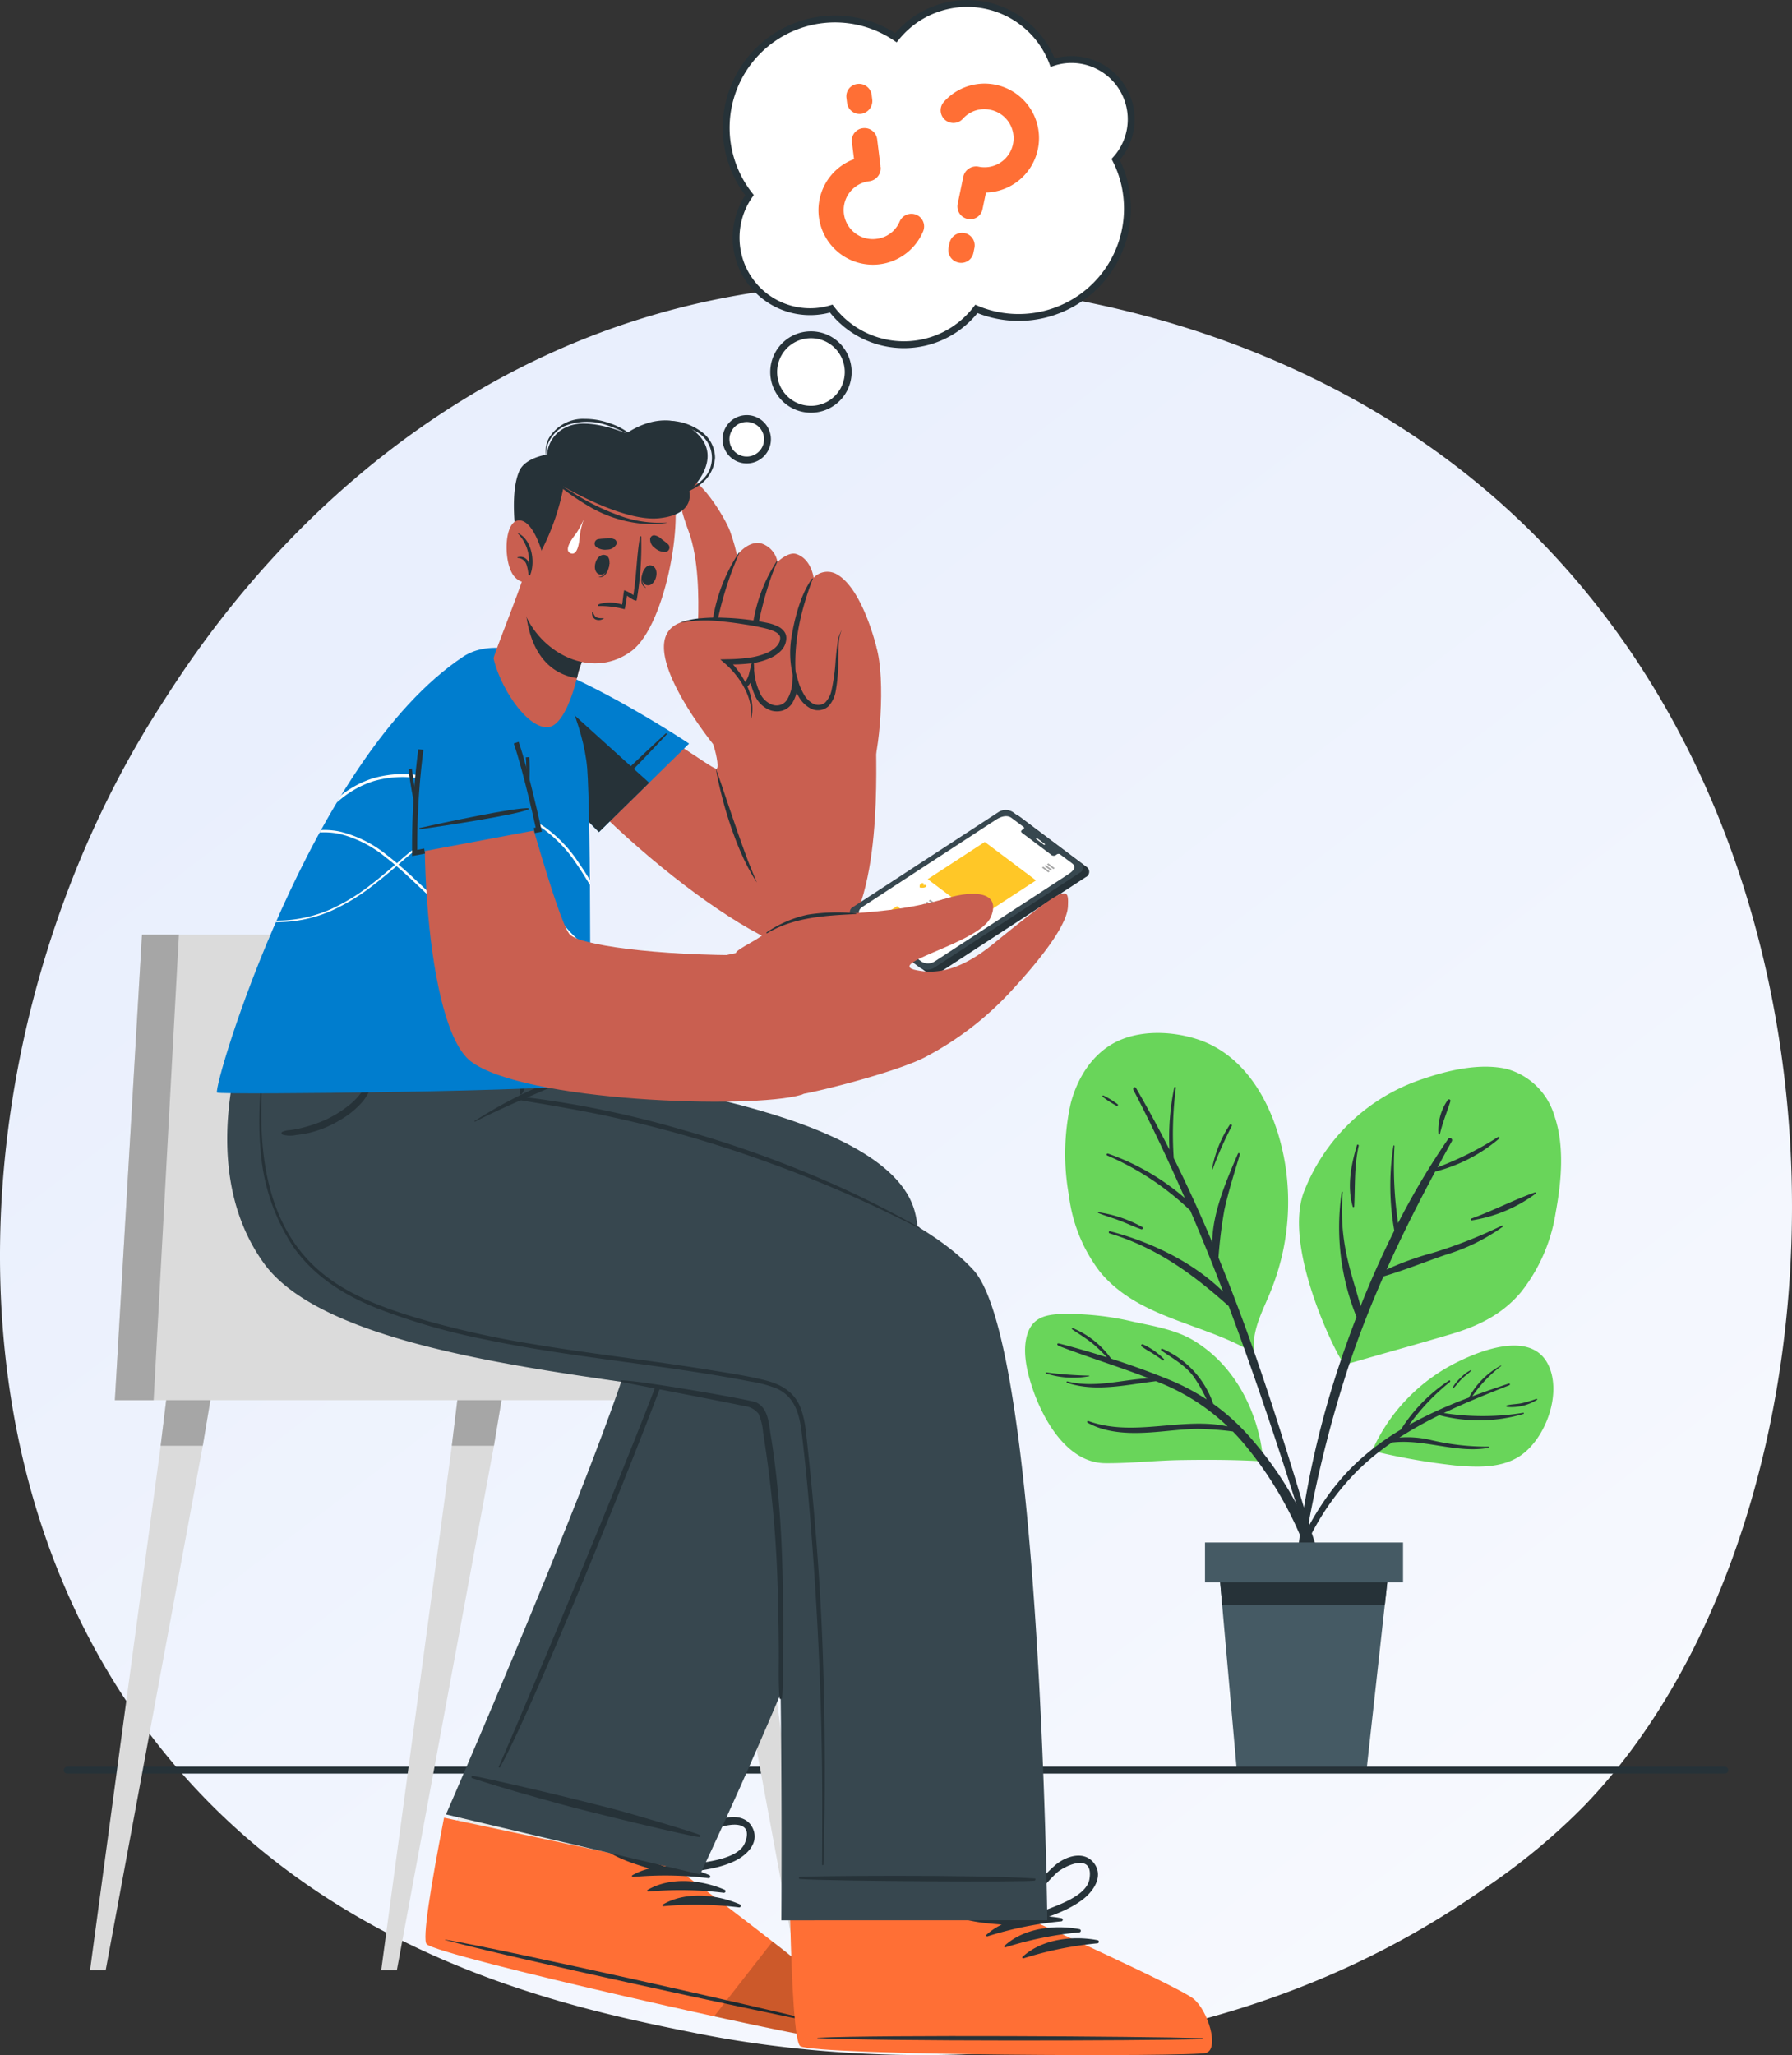 <svg xmlns="http://www.w3.org/2000/svg" xmlns:xlink="http://www.w3.org/1999/xlink" width="261" height="299.225" viewBox="0 0 261 299.225">
  <rect x="0" y="0" width="261" height="299.225" fill="#333333" stroke="none"/>
  <defs>
    <linearGradient id="linear-gradient" x1="1.124" y1="1.3" x2="0.239" y2="0.188" gradientUnits="objectBoundingBox">
      <stop offset="0" stop-color="#fff"/>
      <stop offset="1" stop-color="#e9effd"/>
    </linearGradient>
  </defs>
  <g id="Group_1166" data-name="Group 1166" transform="translate(-79.785 -56.22)">
    <path id="Path_1764" data-name="Path 1764" d="M698.779,698.377a94.018,94.018,0,0,1-14.437,11.964c-47.1,33.261-102.823,23.565-114.667,21.2-17.489-3.5-51.3-10.254-75.737-38.545-36.978-42.8-31.22-110.234-2.537-154.747,5.246-8.142,32.96-53.333,89.287-60.58,34.089-4.386,73.825,4.46,102.6,28.189C743.693,555.667,739.393,656.293,698.779,698.377Z" transform="translate(-388.247 -379.236)" fill="url(#linear-gradient)"/>
    <g id="Plant" transform="translate(229.083 206.619)">
      <g id="Group_18" data-name="Group 18" transform="translate(0 0)">
        <g id="Group_9" data-name="Group 9" transform="translate(5.844)">
          <path id="Path_9" data-name="Path 9" d="M401.818,295.042a34.657,34.657,0,0,1-.675,13.331,36.608,36.608,0,0,1-2.042,5.894c-1.061,2.439-2.169,4.82-1.9,7.49.258.171-.626.143-.654-.116-7.133-4.06-16.278-4.8-21.767-11.444a22.743,22.743,0,0,1-4.533-11.114,33.786,33.786,0,0,1,.257-13.422c.944-3.618,3.058-7.107,6.457-8.88,3.509-1.824,8.1-1.673,11.8-.525C396.727,278.731,400.691,287.331,401.818,295.042Z" transform="translate(-369.699 -275.399)" fill="#69d55a"/>
          <g id="Group_8" data-name="Group 8" transform="translate(4.761 7.861)">
            <path id="Path_10" data-name="Path 10" d="M406.305,348.914c-.974-3.243-1.945-6.488-2.944-9.724-1.958-6.338-3.992-12.654-6.243-18.895q-2.024-5.608-4.269-11.107a67.257,67.257,0,0,1,.851-6.894c.6-2.765,1.463-5.436,2.269-8.141.049-.167-.22-.254-.288-.1-1.6,3.728-3.691,8.5-3.743,12.913q-2.613-6.223-5.606-12.27a52.535,52.535,0,0,1,.314-10.219.122.122,0,0,0-.24-.047,36.146,36.146,0,0,0-.7,9.02q-2.3-4.539-4.867-8.96c-.155-.266-.522.005-.385.266,2.68,5.161,5.166,10.431,7.5,15.769a34.309,34.309,0,0,0-11.182-6.476c-.178-.063-.311.193-.13.269a40.721,40.721,0,0,1,12.094,8.008q2.516,5.864,4.795,11.822c-4.463-4.375-10.57-7.252-16.477-8.8-.2-.053-.254.255-.061.313,6.835,2.059,12.146,5.935,17.345,10.591q.906,2.408,1.778,4.826,3.3,9.169,6.292,18.446,1.439,4.444,2.831,8.9c1,3.2,1.777,6.576,3.076,9.664.124.3.653.228.586-.126A92.391,92.391,0,0,0,406.305,348.914Z" transform="translate(-375.286 -284.338)" fill="#263238"/>
            <path id="Path_11" data-name="Path 11" d="M396.579,290.623a17.715,17.715,0,0,0-2.569,6.4c-.011.059.08.094.1.034a55.292,55.292,0,0,1,2.785-6.282C397,290.568,396.7,290.438,396.579,290.623Z" transform="translate(-377.39 -285.085)" fill="#263238"/>
            <path id="Path_12" data-name="Path 12" d="M381.578,307.236a18.789,18.789,0,0,0-6.4-2.156c-.058-.007-.094.077-.033.1,1.029.427,2.11.725,3.151,1.125s2.066.89,3.123,1.258A.183.183,0,0,0,381.578,307.236Z" transform="translate(-375.112 -286.837)" fill="#263238"/>
            <path id="Path_13" data-name="Path 13" d="M378.085,287.03a12.631,12.631,0,0,0-2.06-1.271.109.109,0,0,0-.118.18,12.55,12.55,0,0,0,2.029,1.317C378.068,287.335,378.214,287.115,378.085,287.03Z" transform="translate(-375.204 -284.508)" fill="#263238"/>
          </g>
        </g>
        <g id="Group_11" data-name="Group 11" transform="translate(39.03 4.914)">
          <path id="Path_14" data-name="Path 14" d="M430.528,319.938c-5.137,1.525-10.3,2.934-15.436,4.441-.446.134-9.129-16.506-5.991-25.078a27.977,27.977,0,0,1,17.458-16.567c3.668-1.246,8.177-2.292,12.052-1.438a10.009,10.009,0,0,1,7,6.822c1.525,4.4,1.017,9.656.187,14.152a24.737,24.737,0,0,1-5.054,11.55C438.014,317.063,434.533,318.751,430.528,319.938Z" transform="translate(-407.552 -280.986)" fill="#69d55a"/>
          <g id="Group_10" data-name="Group 10" transform="translate(0 4.75)">
            <path id="Path_15" data-name="Path 15" d="M437.856,305.525a68.441,68.441,0,0,1-10.071,3.965,42.278,42.278,0,0,0-6.723,2.434c2.169-4.836,4.549-9.571,7.075-14.264a23.072,23.072,0,0,0,9.311-4.806.143.143,0,0,0-.187-.216,46.7,46.7,0,0,1-8.783,4.4c.684-1.262,1.372-2.523,2.076-3.782.2-.349-.286-.7-.522-.357a108.583,108.583,0,0,0-7.3,12.257,56.074,56.074,0,0,1-.528-11.231.075.075,0,0,0-.15-.011,37.406,37.406,0,0,0,.127,12.341c-1.8,3.6-3.443,7.279-4.917,11.009-.586-2.241-1.347-4.447-1.856-6.705a30.83,30.83,0,0,1-.738-9.889c.01-.1-.134-.1-.15-.011a34.867,34.867,0,0,0,2.156,18.152c-.859,2.245-1.678,4.5-2.427,6.756a134.665,134.665,0,0,0-6.818,35.64.218.218,0,0,0,.435.031,176.748,176.748,0,0,1,7.655-35.22c1.49-4.478,3.2-8.827,5.085-13.094,3.033-.9,6.056-2.113,9.036-3.145a28.392,28.392,0,0,0,8.329-4.083C438.067,305.625,437.962,305.471,437.856,305.525Z" transform="translate(-407.433 -287.137)" fill="#263238"/>
            <path id="Path_16" data-name="Path 16" d="M446.192,301.8c-3.142,1.117-6.119,2.682-9.257,3.814-.147.053-.061.286.087.255a21.1,21.1,0,0,0,9.29-3.889C446.414,301.894,446.3,301.759,446.192,301.8Z" transform="translate(-410.979 -288.244)" fill="#263238"/>
            <path id="Path_17" data-name="Path 17" d="M418.13,294.067c.038-.166-.206-.262-.257-.091-.861,2.9-1.457,5.968-.617,8.928a.113.113,0,0,0,.222-.014C417.628,299.909,417.461,297.007,418.13,294.067Z" transform="translate(-408.568 -287.291)" fill="#263238"/>
            <path id="Path_18" data-name="Path 18" d="M432.876,286.474a7.667,7.667,0,0,0-1.363,4.924c0,.111.181.175.211.045.383-1.657,1.023-3.167,1.531-4.776A.216.216,0,0,0,432.876,286.474Z" transform="translate(-410.334 -286.387)" fill="#263238"/>
          </g>
        </g>
        <g id="Group_13" data-name="Group 13" transform="translate(0 40.904)">
          <path id="Path_19" data-name="Path 19" d="M363.962,332.209c1.506,4.779,5.084,11.386,10.751,11.439,3.674.034,7.374-.4,11.056-.453,3.943-.061,7.9-.052,11.83.183.322.018-.472-11.808-9.95-17.567-2.655-1.613-5.9-2.124-8.914-2.777a41.251,41.251,0,0,0-10.534-1.1c-2.176.087-3.987.549-4.762,2.777C362.63,327.047,363.24,329.938,363.962,332.209Z" transform="translate(-363.055 -321.909)" fill="#69d55a"/>
          <g id="Group_12" data-name="Group 12" transform="translate(2.999 2.062)">
            <path id="Path_20" data-name="Path 20" d="M368.682,326.511c2.3.593,4.627,1.273,6.938,2.007a24.024,24.024,0,0,0-1.91-1.863c-.992-.826-2.084-1.485-3.149-2.207-.089-.061-.036-.231.079-.186a13,13,0,0,1,5.589,4.445c2.88.931,5.733,1.958,8.48,3.084a32.01,32.01,0,0,1,5.429,2.859,21.829,21.829,0,0,0-1.965-3.418c-1.257-1.631-2.959-2.539-4.606-3.7a.146.146,0,0,1,.148-.252,13.48,13.48,0,0,1,7.391,8.015,31.586,31.586,0,0,1,5.376,4.882c6.27,7.122,11.209,16.6,11.227,26.268,0,.23-.369.3-.414.056a53.589,53.589,0,0,0-11.958-25.686c-.448-.523-.908-1.023-1.378-1.5a43.128,43.128,0,0,0-5.181-.384c-2.018.03-4.019.3-6.028.459-3.309.269-6.967.308-9.951-1.356-.131-.073-.042-.3.1-.249,6.653,2.419,13.631-.649,20.3.793a31.171,31.171,0,0,0-9.835-6.343c-.2-.084-.408-.163-.611-.244-4.27.513-8.778,1.625-12.936.237a.1.1,0,0,1,.055-.2c4.018,1,7.871-.259,11.836-.459-4.317-1.681-8.717-3.018-13.049-4.688C368.3,326.743,368.289,326.41,368.682,326.511Z" transform="translate(-366.696 -324.254)" fill="#263238"/>
            <path id="Path_21" data-name="Path 21" d="M366.567,331.6a57.254,57.254,0,0,0,6.214.471c.048,0,.062.076.011.087a12.888,12.888,0,0,1-6.27-.4A.082.082,0,0,1,366.567,331.6Z" transform="translate(-366.465 -325.139)" fill="#263238"/>
            <path id="Path_22" data-name="Path 22" d="M382.508,326.938a10.186,10.186,0,0,1,3.076,2.139c.108.1-.037.29-.157.2-.522-.38-1.058-.738-1.6-1.088a15.061,15.061,0,0,1-1.5-.947A.185.185,0,0,1,382.508,326.938Z" transform="translate(-368.37 -324.576)" fill="#263238"/>
          </g>
        </g>
        <g id="Group_15" data-name="Group 15" transform="translate(36.269 45.513)">
          <path id="Path_23" data-name="Path 23" d="M420.589,342.353c-.07.157.157.3.244.139.009,0,.009,0,.009-.008a.223.223,0,0,0,.148.1,95.192,95.192,0,0,0,11.578,2.02c3.134.278,6.747.452,9.489-1.367,3.717-2.463,6.163-9.053,4.152-13.241-2.376-4.971-9.541-2.273-13.136-.5A26.37,26.37,0,0,0,420.589,342.353Z" transform="translate(-406.256 -327.149)" fill="#69d55a"/>
          <g id="Group_14" data-name="Group 14" transform="translate(0 2.908)">
            <path id="Path_24" data-name="Path 24" d="M415.847,345.049a36.969,36.969,0,0,1,6.914-5.263,23.667,23.667,0,0,1,7.01-7.145c.136-.093.252.121.127.218a31.646,31.646,0,0,0-5.907,6.214,65.037,65.037,0,0,1,8.673-3.944,11.557,11.557,0,0,1,4.66-4.669c.039-.019.088.034.049.064a19.167,19.167,0,0,0-4.208,4.416c1.762-.657,3.543-1.27,5.321-1.86.161-.053.221.19.069.25-3.167,1.237-6.4,2.542-9.542,4.047a36.722,36.722,0,0,0,11.556-.034.085.085,0,0,1,.045.164,22.781,22.781,0,0,1-12.26.183,57.289,57.289,0,0,0-5.816,3.257,14.575,14.575,0,0,1,4.7.384,35.713,35.713,0,0,0,8.259.936c.106,0,.133.168.026.186-4.792.825-9.323-1.353-14.072-.786a36.8,36.8,0,0,0-4.946,4.039,37.181,37.181,0,0,0-7.214,10.178c-2,4.068-3.083,8.381-4.7,12.585a.153.153,0,0,1-.295-.082C405.681,360.1,409.807,350.958,415.847,345.049Z" transform="translate(-404.294 -330.455)" fill="#263238"/>
            <path id="Path_25" data-name="Path 25" d="M433.861,333.774a5.456,5.456,0,0,1,1.227-1.489,4.836,4.836,0,0,1,1.415-1.059c.047-.018.075.047.046.079-.392.447-.939.773-1.363,1.2s-.78.933-1.213,1.355A.071.071,0,0,1,433.861,333.774Z" transform="translate(-407.856 -330.548)" fill="#263238"/>
            <path id="Path_26" data-name="Path 26" d="M442.837,336.919c.71-.178,1.463-.165,2.185-.313a20.623,20.623,0,0,0,2.119-.634.085.085,0,0,1,.065.156,7.039,7.039,0,0,1-4.368,1.015A.117.117,0,0,1,442.837,336.919Z" transform="translate(-408.929 -331.12)" fill="#263238"/>
          </g>
        </g>
        <g id="Group_17" data-name="Group 17" transform="translate(26.208 74.192)">
          <g id="Group_16" data-name="Group 16" transform="translate(1.87 1.948)">
            <path id="Path_27" data-name="Path 27" d="M394.981,361.973l.629,7.143,2.134,24.116H416.63l2.666-24.116.788-7.143Z" transform="translate(-394.981 -361.973)" fill="#455a64"/>
            <path id="Path_28" data-name="Path 28" d="M394.981,361.973l.629,7.143H419.3l.788-7.143Z" transform="translate(-394.981 -361.973)" fill="#263238"/>
          </g>
          <rect id="Rectangle_10" data-name="Rectangle 10" width="28.844" height="5.795" transform="translate(28.844 5.795) rotate(180)" fill="#455a64"/>
        </g>
      </g>
    </g>
    <g id="Floor" transform="translate(89.57 313.957)">
      <line id="Line_3" data-name="Line 3" x2="241.43" transform="translate(0 0)" fill="none" stroke="#263238" stroke-linecap="round" stroke-linejoin="round" stroke-width="1"/>
    </g>
    <g id="Character" transform="translate(92.9 117.207)">
      <g id="Group_111" data-name="Group 111" transform="translate(0 -0.001)">
        <g id="Group_53" data-name="Group 53" transform="translate(0 75.11)">
          <g id="Group_46" data-name="Group 46" transform="translate(86.809 61.891)">
            <g id="Group_45" data-name="Group 45">
              <g id="Group_44" data-name="Group 44">
                <path id="Path_111" data-name="Path 111" d="M149.477,329.508l2.087,12.516L165.7,418.38h2.279L157.7,342.024l-1.519-12.516Z" transform="translate(-149.477 -329.508)" fill="#dbdbdb"/>
              </g>
            </g>
            <path id="Path_112" data-name="Path 112" d="M156.181,329.508h-6.7l2.087,12.516H157.7Z" transform="translate(-149.477 -329.508)" fill="#a6a6a6"/>
          </g>
          <g id="Group_49" data-name="Group 49" transform="translate(42.409 61.891)">
            <g id="Group_48" data-name="Group 48">
              <g id="Group_47" data-name="Group 47">
                <path id="Path_113" data-name="Path 113" d="M98.992,418.38h2.279l14.139-76.356,2.087-12.516h-6.7l-1.519,12.516Z" transform="translate(-98.992 -329.508)" fill="#dbdbdb"/>
              </g>
            </g>
            <path id="Path_114" data-name="Path 114" d="M112.2,329.508l-1.519,12.516h6.136l2.087-12.516Z" transform="translate(-100.401 -329.508)" fill="#a6a6a6"/>
          </g>
          <g id="Group_52" data-name="Group 52" transform="translate(0 61.891)">
            <g id="Group_51" data-name="Group 51">
              <g id="Group_50" data-name="Group 50">
                <path id="Path_115" data-name="Path 115" d="M50.772,418.38h2.279l14.139-76.356,2.087-12.516h-6.7l-1.519,12.516Z" transform="translate(-50.772 -329.508)" fill="#dbdbdb"/>
              </g>
            </g>
            <path id="Path_116" data-name="Path 116" d="M62.462,342.024H68.6l2.087-12.516h-6.7Z" transform="translate(-52.18 -329.508)" fill="#a6a6a6"/>
          </g>
          <path id="Path_117" data-name="Path 117" d="M54.881,326.908h103.6V315.991H119.7l-13.035-56.855H58.831Z" transform="translate(-51.267 -259.136)" fill="#dbdbdb"/>
          <path id="Path_118" data-name="Path 118" d="M54.881,326.908h5.648l3.681-67.772H58.831Z" transform="translate(-51.267 -259.136)" fill="#a6a6a6"/>
        </g>
        <g id="Group_110" data-name="Group 110" transform="translate(18.475)">
          <g id="Group_73" data-name="Group 73" transform="translate(1.505 84.94)">
            <g id="Group_62" data-name="Group 62" transform="translate(5.433 0.599)">
              <g id="Group_59" data-name="Group 59" transform="translate(23.435 87.074)">
                <g id="Group_54" data-name="Group 54" transform="translate(0.527)">
                  <path id="Path_119" data-name="Path 119" d="M163.962,432.926c-1.954.245-55.3-12.2-57.029-13.879-.211-.186,1.668-10.5,1.668-10.5.837-4.215,15.373-38.542,15.373-38.542l34.872,8.6-14.778,31.887s6.649,4.5,12.363,8.79c.006.01.014.011.012.018a76.356,76.356,0,0,1,7.227,5.782C165.365,427.111,165.912,432.7,163.962,432.926Z" transform="translate(-106.913 -370.001)" fill="#c95f50"/>
                  <path id="Path_120" data-name="Path 120" d="M106.929,422.492c1.733,1.68,55.082,14.124,57.034,13.878,1.952-.229,1.4-5.813-.29-7.845a77.568,77.568,0,0,0-7.229-5.778c0-.009-.009-.009-.018-.018-5.708-4.292-12.357-8.795-12.357-8.795l3.289-7.106-33.79-8.232c-2.559,6.376-4.661,11.864-4.969,13.395C108.6,411.991,106.718,422.307,106.929,422.492Z" transform="translate(-106.912 -373.447)" fill="#ebebeb"/>
                </g>
                <g id="Group_58" data-name="Group 58" transform="translate(0 29.23)">
                  <path id="Path_121" data-name="Path 121" d="M164.041,437.334c-2.02.212-55.792-11.841-57.545-13.6-.679-.656.624-8.583,2.471-18.116.021-.1.041-.2.062-.3l34.778,7.388-.146.586S162.178,427.1,163.9,429.238,166.061,437.132,164.041,437.334Z" transform="translate(-106.314 -403.488)" fill="#ff6f35"/>
                  <g id="Group_57" data-name="Group 57" transform="translate(2.858)">
                    <g id="Group_56" data-name="Group 56">
                      <path id="Path_122" data-name="Path 122" d="M164.293,437.549c-9.015-2.254-45.586-10.5-54.668-12.039-.074-.012-.085.037-.012.057C118.5,428,155.135,435.94,164.26,437.7,164.452,437.735,164.483,437.6,164.293,437.549Z" transform="translate(-109.563 -405.921)" fill="#263238"/>
                      <path id="Path_123" data-name="Path 123" d="M151.767,414.646c-3.418-1.464-7.9-1.9-11.2.032-.128.075-.02.254.1.245a51.441,51.441,0,0,1,10.979.171A.233.233,0,0,0,151.767,414.646Z" transform="translate(-113.293 -404.46)" fill="#263238"/>
                      <path id="Path_124" data-name="Path 124" d="M154.3,417.064c-3.418-1.464-7.9-1.9-11.2.032-.128.074-.019.254.1.244a51.507,51.507,0,0,1,10.979.172A.233.233,0,0,0,154.3,417.064Z" transform="translate(-113.598 -404.751)" fill="#263238"/>
                      <path id="Path_125" data-name="Path 125" d="M156.831,419.482c-3.418-1.464-7.9-1.9-11.2.032-.128.075-.02.254.1.244a51.5,51.5,0,0,1,10.979.171A.233.233,0,0,0,156.831,419.482Z" transform="translate(-113.903 -405.043)" fill="#263238"/>
                      <g id="Group_55" data-name="Group 55" transform="translate(20.825)">
                        <path id="Path_126" data-name="Path 126" d="M158.8,406.931c-.968-2.242-3.773-1.96-5.543-1.044a19.5,19.5,0,0,0-7.327,6.929.1.1,0,0,0,.055.147.453.453,0,0,0,.46.57c3.19-.429,6.654-.492,9.617-1.887C157.8,410.832,159.72,409.051,158.8,406.931Zm-7.652,4.964c-1.565.249-3.131.42-4.685.726a58.315,58.315,0,0,1,4.368-3.952,21.025,21.025,0,0,1,2.349-1.616c1.277-.726,5.94-1.837,4.433,1.93C156.786,411.06,153.015,411.6,151.152,411.895Z" transform="translate(-134.769 -403.474)" fill="#263238"/>
                        <path id="Path_127" data-name="Path 127" d="M135.549,409.615c2.659,1.911,6.053,2.605,9.111,3.609.317.1.556-.2.556-.478a.1.1,0,0,0,.082-.135,19.489,19.489,0,0,0-5.938-8.148c-1.573-1.222-4.28-2.01-5.641.017C132.429,406.4,134,408.5,135.549,409.615Zm-1.04-2.9c-.793-3.979,3.588-2.037,4.711-1.09a20.962,20.962,0,0,1,2.014,2.017,58.211,58.211,0,0,1,3.573,4.682c-1.472-.585-2.981-1.038-4.473-1.568C138.557,410.123,134.946,408.908,134.509,406.715Z" transform="translate(-133.241 -403.237)" fill="#263238"/>
                      </g>
                    </g>
                  </g>
                  <path id="Path_128" data-name="Path 128" d="M154.121,436.713c8.452,1.847,15,3.166,15.681,3.1,2.023-.2,1.574-5.972-.141-8.1a76.977,76.977,0,0,0-7.036-5.892Z" transform="translate(-112.075 -405.958)" opacity="0.2"/>
                </g>
              </g>
              <g id="Group_61" data-name="Group 61">
                <path id="Path_129" data-name="Path 129" d="M143.111,397.381l-37.016-8.728s30.894-70.8,28.179-74.405c-1.357-1.8-35.823-2.329-46.784-11.615-14.238-12.064-4.686-30.5-4.686-30.5l38.49-1.142s-.464,8.04,1.037,9.252c.99.807,46.853,4.662,51.89,20.117C180.4,319.317,143.111,397.381,143.111,397.381Z" transform="translate(-79.667 -270.995)" fill="#37474f"/>
                <g id="Group_60" data-name="Group 60" transform="translate(30.126 112.054)">
                  <path id="Path_130" data-name="Path 130" d="M147.227,407.012c-.97-.461-10.555-3.269-12.706-3.82-4.332-1.109-8.672-2.194-13.032-3.188-2.273-.518-7.144-1.651-7.443-1.6-.144.026-.171.268-.04.311,4.224,1.394,8.508,2.572,12.792,3.762s19.033,4.744,20.327,4.828C147.249,407.316,147.364,407.076,147.227,407.012Z" transform="translate(-113.921 -398.404)" fill="#263238"/>
                </g>
                <path id="Path_131" data-name="Path 131" d="M141.5,311.572a5.866,5.866,0,0,0-2.9-.9q-8.335-1.393-16.667-2.794c-5.2-.869-10.426-1.647-15.6-2.645-4.286-.826-8.643-1.941-12.35-4.263a17.894,17.894,0,0,1-7.569-9.9,31.928,31.928,0,0,1-.979-12.685c.1-1.033.288-2.064.483-3.084.014-.077-.11-.1-.124-.026-1.409,7.883-1.536,17.032,4.377,23.314,2.881,3.062,6.841,4.862,10.88,6.027a124.08,124.08,0,0,0,14,2.719q8.335,1.393,16.671,2.781c2.673.444,5.389.792,8.039,1.346a2.74,2.74,0,0,1,1.448.64,2.072,2.072,0,0,1,.235,1.926c-.268,1.309-.621,2.6-1,3.886-3.034,10.347-25.422,63.148-26.023,64.284-.063.12.124.213.191.095,5.1-9.077,21.85-50.635,25.216-60.424a61.759,61.759,0,0,0,2.186-7.618A2.592,2.592,0,0,0,141.5,311.572Z" transform="translate(-80.308 -271.505)" fill="#263238"/>
              </g>
            </g>
            <g id="Group_72" data-name="Group 72">
              <g id="Group_68" data-name="Group 68" transform="translate(81.047 98.735)">
                <g id="Group_63" data-name="Group 63">
                  <path id="Path_132" data-name="Path 132" d="M226.1,436.773c-1.866.628-55.254-.124-57.287-1.425-2.224-2.117-3.168-52.485-3.168-52.485l34.345-.285,2.142,36.164s7.412,3.087,13.867,6.156c.008.008.016.008.016.015a76.609,76.609,0,0,1,8.235,4.229C226.313,430.795,227.964,436.16,226.1,436.773Z" transform="translate(-165.643 -382.578)" fill="#c95f50"/>
                  <path id="Path_133" data-name="Path 133" d="M166.7,416.776c.51,11.319,1.24,21.758,2.234,22.691,2.032,1.3,55.425,2.058,57.289,1.425,1.864-.607.22-5.972-1.847-7.625a77.154,77.154,0,0,0-8.241-4.23c0-.009,0-.009-.009-.018-6.455-3.069-13.869-6.156-13.869-6.156l-.361-6.086Z" transform="translate(-165.771 -386.699)" fill="#ebebeb"/>
                </g>
                <g id="Group_67" data-name="Group 67" transform="translate(0.944 25.523)">
                  <path id="Path_134" data-name="Path 134" d="M227.321,441.539c-1.928.639-57.037.374-59.127-.968-.8-.5-1.232-8.517-1.472-18.224,0-.1,0-.2-.005-.3l35.557-.226-.017.6s21.049,9.523,23.193,11.241C227.575,435.372,229.251,440.91,227.321,441.539Z" transform="translate(-166.716 -412.83)" fill="#ff6f35"/>
                  <g id="Group_66" data-name="Group 66" transform="translate(3.954)">
                    <g id="Group_65" data-name="Group 65">
                      <path id="Path_135" data-name="Path 135" d="M227.25,441.771c-9.289-.273-46.779-.5-55.982-.061-.075,0-.075.055,0,.058,9.2.471,46.692.391,55.982.154C227.445,441.918,227.446,441.776,227.25,441.771Z" transform="translate(-171.212 -415.198)" fill="#263238"/>
                      <path id="Path_136" data-name="Path 136" d="M210.141,421.916c-3.652-.7-8.126-.16-10.932,2.427-.109.1.035.253.154.216a51.49,51.49,0,0,1,10.761-2.183A.233.233,0,0,0,210.141,421.916Z" transform="translate(-174.582 -412.808)" fill="#263238"/>
                      <path id="Path_137" data-name="Path 137" d="M213.133,423.736c-3.652-.7-8.126-.16-10.932,2.427-.109.1.035.253.154.216a51.489,51.489,0,0,1,10.761-2.183A.233.233,0,0,0,213.133,423.736Z" transform="translate(-174.942 -413.028)" fill="#263238"/>
                      <path id="Path_138" data-name="Path 138" d="M216.124,425.556c-3.652-.7-8.126-.16-10.932,2.427-.109.1.035.253.154.216a51.446,51.446,0,0,1,10.761-2.182A.234.234,0,0,0,216.124,425.556Z" transform="translate(-175.303 -413.247)" fill="#263238"/>
                      <g id="Group_64" data-name="Group 64" transform="translate(16.663)">
                        <path id="Path_139" data-name="Path 139" d="M215.542,412.767c-1.427-1.983-4.106-1.107-5.638.166a19.48,19.48,0,0,0-5.671,8.335.1.1,0,0,0,.086.132.453.453,0,0,0,.571.459c3.024-1.1,6.394-1.905,8.989-3.9C215.394,416.793,216.892,414.642,215.542,412.767Zm-6.41,6.485c-1.474.578-2.967,1.08-4.42,1.712a58.3,58.3,0,0,1,3.419-4.795,20.862,20.862,0,0,1,1.947-2.081c1.092-.983,5.408-3.066,4.745.937C214.458,417.232,210.89,418.564,209.133,419.252Z" transform="translate(-191.854 -411.599)" fill="#263238"/>
                        <path id="Path_140" data-name="Path 140" d="M193.251,420.576c3.007,1.3,6.471,1.248,9.673,1.574a.454.454,0,0,0,.441-.586.1.1,0,0,0,.05-.149,19.5,19.5,0,0,0-7.549-6.687c-1.8-.858-4.611-1.049-5.506,1.223C189.514,418.1,191.5,419.819,193.251,420.576Zm-1.638-2.611c-1.629-3.717,3.068-2.758,4.368-2.073a21.065,21.065,0,0,1,2.4,1.539,58.576,58.576,0,0,1,4.494,3.808c-1.564-.256-3.134-.376-4.706-.574C196.3,420.428,192.512,420.014,191.614,417.965Z" transform="translate(-190.159 -411.904)" fill="#263238"/>
                      </g>
                    </g>
                  </g>
                </g>
              </g>
              <g id="Group_71" data-name="Group 71">
                <path id="Path_141" data-name="Path 141" d="M192.933,404l-38.737.011s.491-69.893-2.545-73.769c-4.047-5.169-60.681-5.051-72.829-21.908-10.91-15.14-1.7-36.566-1.7-36.566l42.889-1.273a88.213,88.213,0,0,1-3.975,13.488s51.665,9.522,66.139,25.349C191.942,320.011,192.933,404,192.933,404Z" transform="translate(-73.489 -270.335)" fill="#37474f"/>
                <g id="Group_70" data-name="Group 70" transform="translate(4.673)">
                  <path id="Path_142" data-name="Path 142" d="M128.512,282.491a20.521,20.521,0,0,0-3.634,1.164c-1.231.469-2.444,1-3.629,1.579a71.811,71.811,0,0,0-6.785,3.833c-.068.043,0,.138.068.1,2.319-1.2,4.717-2.287,7.118-3.321q1.732-.745,3.464-1.491a37.044,37.044,0,0,0,3.5-1.546C128.764,282.729,128.684,282.46,128.512,282.491Z" transform="translate(-83.097 -271.781)" fill="#263238"/>
                  <path id="Path_143" data-name="Path 143" d="M126.7,270.452c-.491,1.954-.921,3.925-1.481,5.863-.257.888-.51,1.792-.847,2.655-.284.728-.714,1.559-1.558,1.721-.972.188-1.25-.644-1.171-1.445.088-.9.318-1.792.494-2.672.2-1.016.41-2.03.595-3.049.092-.509.189-1.018.275-1.529.022-.128.117-1.1.187-1.384.008.024.023.047.054.042l.033-.005a.066.066,0,0,0,.06-.05.125.125,0,0,0-.048-.147.078.078,0,0,0-.09-.006c-.186.1-.2.356-.259.544-.158.5-.319.989-.464,1.488-.271.933-.535,1.869-.772,2.811s-.469,1.885-.7,2.827a4.408,4.408,0,0,0-.189,2.172,1.659,1.659,0,0,0,1.537,1.251c-.033.063-.074.124-.1.19-.085.193-.148.4-.221.6s-.142.4-.2.611a1.951,1.951,0,0,0-.056.3c-.012.113.011.223,0,.337a.164.164,0,0,0,.3.109c.051-.1.126-.177.183-.274a1.761,1.761,0,0,0,.14-.327c.067-.2.123-.391.172-.591s.111-.4.148-.6a3.524,3.524,0,0,0,.036-.361,2.246,2.246,0,0,0,1.129-.429,3.765,3.765,0,0,0,1.169-1.786c.3-.814.525-1.656.754-2.491a36.616,36.616,0,0,0,1.248-6.3A.181.181,0,0,0,126.7,270.452Z" transform="translate(-83.857 -270.313)" fill="#263238"/>
                  <path id="Path_144" data-name="Path 144" d="M96.584,275.9c-.178.97-.29,1.951-.514,2.912-.219.942-.475,1.882-.785,2.8a9.984,9.984,0,0,1-1.193,2.52,9.426,9.426,0,0,1-1.9,1.933,16.234,16.234,0,0,1-4.6,2.557,21.668,21.668,0,0,1-2.554.748c-.451.1-.908.179-1.366.238a2.9,2.9,0,0,0-1.1.255.222.222,0,0,0,.021.38,3.965,3.965,0,0,0,2.033.064,14.9,14.9,0,0,0,2.172-.381,15.738,15.738,0,0,0,4.106-1.729,12.936,12.936,0,0,0,3.433-2.8,9.734,9.734,0,0,0,1.835-4.018,19.842,19.842,0,0,0,.6-5.458A.1.1,0,0,0,96.584,275.9Z" transform="translate(-79.245 -270.978)" fill="#263238"/>
                  <path id="Path_145" data-name="Path 145" d="M160.411,356q-.573-9.121-1.517-18.215c-.156-1.494-.306-2.991-.491-4.483a14.048,14.048,0,0,0-.754-3.406c-.892-2.28-2.791-3.43-5.087-4.01-2.709-.685-5.513-1.093-8.269-1.54-2.819-.456-5.645-.865-8.473-1.258-5.726-.8-11.462-1.533-17.165-2.492a136.726,136.726,0,0,1-16.842-3.787c-5.066-1.528-10.263-3.417-14.318-6.928-8.728-7.556-9.047-20.218-7.98-30.813.15-1.5.334-2.988.514-4.48.01-.078-.111-.1-.12-.026-.691,5.965-1.494,11.968-.9,17.978a29.328,29.328,0,0,0,4.772,13.926c2.954,4.234,7.332,6.97,12.056,8.875a94.64,94.64,0,0,0,16.065,4.624c11.32,2.368,22.866,3.37,34.257,5.318q2.107.36,4.206.768a17.34,17.34,0,0,1,3.794,1.015c2.587,1.156,3.3,3.67,3.62,6.27.743,6.033,1.248,12.107,1.685,18.169.881,12.22,1.35,24.506,1.326,36.759,0,1.513-.013,6.6-.026,8.112,0,.135.2.121.208-.011C161.343,384.094,161.18,368.255,160.411,356Z" transform="translate(-78.803 -270.82)" fill="#263238"/>
                  <g id="Group_69" data-name="Group 69" transform="translate(78.595 127.197)">
                    <path id="Path_146" data-name="Path 146" d="M202.534,415.328c-8.836-.6-34.005-.357-34.282-.231-.133.06-.1.3.038.31,4.437.319,32.941.468,34.216.233C202.629,415.618,202.684,415.338,202.534,415.328Z" transform="translate(-168.167 -414.94)" fill="#263238"/>
                  </g>
                </g>
                <path id="Path_147" data-name="Path 147" d="M122.134,285.951a144.4,144.4,0,0,1,23.4,4.8,163.6,163.6,0,0,1,22.577,8.163c4.1,1.842,8.074,3.9,12.015,6.066.077.042.005.157-.072.116a183.1,183.1,0,0,0-21.956-9.573,176.9,176.9,0,0,0-22.863-6.63c-4.369-.95-8.77-1.689-13.18-2.421C121.759,286.42,121.838,285.919,122.134,285.951Z" transform="translate(-79.32 -272.198)" fill="#263238"/>
                <path id="Path_148" data-name="Path 148" d="M161.893,353.389c-.279-4.211-.715-8.411-1.4-12.577-.278-1.682-.356-3.856-2.117-4.692-.823-.391-17.235-3.242-19.589-3.2a.109.109,0,0,0-.05.2c.214.1,15.814,3.048,17.794,3.516a3.111,3.111,0,0,1,2.192,1.137,8.06,8.06,0,0,1,.666,2.7,173.315,173.315,0,0,1,2.175,24.713q.094,3.434.117,6.87c.02,2.351-.081,4.733.1,7.079a.192.192,0,0,0,.384-.01c.181-2.133.114-4.3.128-6.44s.02-4.3.009-6.443C162.274,361.959,162.176,357.668,161.893,353.389Z" transform="translate(-81.346 -277.859)" fill="#263238"/>
              </g>
            </g>
          </g>
          <g id="Group_109" data-name="Group 109">
            <g id="Group_81" data-name="Group 81" transform="translate(41.682 8.648)">
              <path id="Path_149" data-name="Path 149" d="M123.742,225.262c11.093,14.745,37.433,35.481,43.613,30.658,7.6-5.929,6.186-27.741,6.345-30.544.171-3.005-24.744-2.245-23.746.818.591,1.812.869,3.753.4,3.569-1.47-.577-4.728-3.506-18.882-11.439C123.585,213.9,116.4,215.5,123.742,225.262Z" transform="translate(-119.354 -187.474)" fill="#c95f50"/>
              <g id="Group_76" data-name="Group 76" transform="translate(0 26.659)">
                <path id="Path_150" data-name="Path 150" d="M146.264,225.854l-5.814,5.7-7.315,7.18S124.805,230.66,121.2,224c-2.644-4.9-2.726-9.03-.1-9.934a5.852,5.852,0,0,1,3.9.374C134.435,217.983,146.264,225.854,146.264,225.854Z" transform="translate(-119.172 -213.879)" fill="#007dce"/>
                <g id="Group_75" data-name="Group 75" transform="translate(12.263 10.471)">
                  <g id="Group_74" data-name="Group 74">
                    <path id="Path_151" data-name="Path 151" d="M144.562,225.792c-2.334,2.125-10.772,10.017-11.445,11.387-.014.03.064.11.095.1,1.374-.662,9.344-9.026,11.485-11.345C144.738,225.885,144.606,225.752,144.562,225.792Z" transform="translate(-133.116 -225.785)" fill="#263238"/>
                  </g>
                </g>
                <path id="Path_152" data-name="Path 152" d="M140.45,231.585l-7.315,7.18s-8.33-8.078-11.936-14.735c-2.644-4.9-2.726-9.03-.1-9.934Z" transform="translate(-119.172 -213.905)" fill="#263238"/>
              </g>
              <g id="Group_80" data-name="Group 80" transform="translate(23.429)">
                <path id="Path_153" data-name="Path 153" d="M177.415,210.406c1.409,4.779.468,15.68-.771,18.223s-19.824,1.558-21.476-.828-5.149-18.845-3.223-23.549S175.955,205.454,177.415,210.406Z" transform="translate(-146.484 -185.852)" fill="#c95f50"/>
                <g id="Group_78" data-name="Group 78" transform="translate(2.174)">
                  <path id="Path_154" data-name="Path 154" d="M155.734,191.266c-.807-2.168-4.708-8.364-6.587-7.641s-.21,5.624.534,7.593c1.534,4.057,1.489,10.051,1.415,12.951s6.706.037,6.706.037S157.825,196.882,155.734,191.266Z" transform="translate(-148.285 -183.567)" fill="#c95f50"/>
                  <path id="Path_155" data-name="Path 155" d="M153.639,209.554s-.264,5.114,2.456,6.172c2.623,1.013,3.669-3.034,3.747-3.324-.011.271-.131,4.977,2.711,5.759,2.954.81,3.306-3.433,3.328-3.707.069.259,1.043,3.667,3.338,3.771,3.943.175,1.692-8.61,3.434-11.289,0,0,4.877,2.434,5.033,2.475,0,0-1.97-8.4-5.714-10.55a2.755,2.755,0,0,0-3.419.484s-.336-2.78-2.554-3.466c-1.14-.349-2.712,1.163-2.712,1.163a3.453,3.453,0,0,0-2.373-2.7c-1.6-.394-3.154,1.153-3.549,1.838C154.327,201.447,153.639,209.554,153.639,209.554Z" transform="translate(-148.929 -184.857)" fill="#c95f50"/>
                  <g id="Group_77" data-name="Group 77" transform="translate(4.62 10.827)">
                    <path id="Path_156" data-name="Path 156" d="M157.723,195.933a.037.037,0,0,0-.064-.038,24.561,24.561,0,0,0-4.1,14.024c.007.158.266.215.292.04A50.3,50.3,0,0,1,157.723,195.933Z" transform="translate(-153.538 -195.878)" fill="#263238"/>
                    <path id="Path_157" data-name="Path 157" d="M164.078,197.325c.023-.05-.06-.089-.092-.04a23.011,23.011,0,0,0-3.526,15.577c.031.189.248.329.23.108C160.372,209.252,162.173,201.487,164.078,197.325Z" transform="translate(-154.343 -196.045)" fill="#263238"/>
                    <path id="Path_158" data-name="Path 158" d="M167.654,215.525c-.654-5.331.465-10.335,2.354-15.309.025-.065-.069-.092-.1-.044-1.587,2.181-2.461,5.477-2.923,8.1a14.162,14.162,0,0,0,.487,7.276C167.5,215.642,167.668,215.639,167.654,215.525Z" transform="translate(-155.127 -196.392)" fill="#263238"/>
                  </g>
                  <path id="Path_159" data-name="Path 159" d="M153.636,211.288a16.084,16.084,0,0,0,.389,2.925,5.4,5.4,0,0,0,1.221,2.544,1.776,1.776,0,0,0,1.154.542,2.582,2.582,0,0,0,1.284-.258,3.155,3.155,0,0,0,1.487-2.1l.514-2.1.249,2.154a8.871,8.871,0,0,0,.762,2.765,3.17,3.17,0,0,0,1.852,1.811,1.809,1.809,0,0,0,2.149-.755,5.468,5.468,0,0,0,.755-2.637l.152-2.56.69,2.458a8.364,8.364,0,0,0,.828,1.956,3.428,3.428,0,0,0,1.394,1.4,1.628,1.628,0,0,0,1.709-.176,3.6,3.6,0,0,0,.935-1.786,28.29,28.29,0,0,0,.6-4.405c.069-.748.137-1.5.243-2.246a5.356,5.356,0,0,1,.651-2.154,5.76,5.76,0,0,0-.444,2.176c-.047.746-.058,1.494-.07,2.244a24.173,24.173,0,0,1-.376,4.533,4.21,4.21,0,0,1-1.054,2.178,2.312,2.312,0,0,1-2.511.357,4.192,4.192,0,0,1-1.777-1.7,9.094,9.094,0,0,1-.954-2.164l.843-.1a6.276,6.276,0,0,1-.86,3.124,2.619,2.619,0,0,1-1.394,1.1,2.96,2.96,0,0,1-1.753-.015,3.992,3.992,0,0,1-2.346-2.291,9.61,9.61,0,0,1-.791-3.055l.762.051a3.768,3.768,0,0,1-1.975,2.494,3.169,3.169,0,0,1-1.6.236,2.291,2.291,0,0,1-1.442-.753,5.547,5.547,0,0,1-1.135-2.821A13.254,13.254,0,0,1,153.636,211.288Z" transform="translate(-148.926 -186.592)" fill="#263238"/>
                </g>
                <g id="Group_79" data-name="Group 79" transform="translate(0 20.288)">
                  <path id="Path_160" data-name="Path 160" d="M153.408,225.635s-13.475-16.286-4.529-18.434c2.659-.639,14.337-.086,14.272,2.261-.084,3.032-5,3.711-8.158,3.648,0,0,5.364,4.894,3.07,9.644A5.239,5.239,0,0,1,153.408,225.635Z" transform="translate(-145.812 -206.673)" fill="#c95f50"/>
                  <path id="Path_161" data-name="Path 161" d="M148.466,207.388a11.057,11.057,0,0,1,3.153-.662,23.915,23.915,0,0,1,3.234-.067,37.059,37.059,0,0,1,6.437.768,6.1,6.1,0,0,1,1.615.589,2.275,2.275,0,0,1,.741.646,1.613,1.613,0,0,1,.246.483,1.683,1.683,0,0,1,.066.532,2.717,2.717,0,0,1-.734,1.738,5.085,5.085,0,0,1-1.428,1.035,9.78,9.78,0,0,1-3.223.871,22.191,22.191,0,0,1-3.265.126l.252-.655a13.094,13.094,0,0,1,1.6,1.9,12.063,12.063,0,0,1,1.2,2.146,8.364,8.364,0,0,1,.616,2.376,6.35,6.35,0,0,1-.2,2.414,7.152,7.152,0,0,0-.059-2.376,8.658,8.658,0,0,0-.787-2.216,11.534,11.534,0,0,0-1.266-1.981,12.392,12.392,0,0,0-1.6-1.7l-.726-.629.979-.026a23.7,23.7,0,0,0,3.14-.22,9.531,9.531,0,0,0,2.936-.828c.861-.434,1.655-1.162,1.669-1.989.076-.725-1.017-1.159-1.986-1.412a30.779,30.779,0,0,0-3.1-.61c-1.051-.166-2.1-.32-3.161-.419A20.53,20.53,0,0,0,148.466,207.388Z" transform="translate(-146.132 -206.634)" fill="#263238"/>
                </g>
              </g>
              <path id="Path_162" data-name="Path 162" d="M154.421,231.651l.732,2.085.7,2.089,1.419,4.165q.712,2.079,1.47,4.141c.254.686.508,1.375.8,2.048.252.691.565,1.354.842,2.04a27.014,27.014,0,0,1-2.116-3.892c-.624-1.341-1.135-2.728-1.627-4.119-.475-1.4-.909-2.806-1.276-4.236S154.652,233.111,154.421,231.651Z" transform="translate(-123.42 -189.362)" fill="#263238"/>
            </g>
            <g id="Group_82" data-name="Group 82" transform="translate(0 33.337)">
              <path id="Path_163" data-name="Path 163" d="M125.571,275.118c-1.318,1.061-53.552,1.647-53.775,1.276-.6-1,13.571-48.651,35.841-63.457,3.924-2.609,9.9-.806,12.49,1.222,1.3,1.013,5.068,8.733,5.586,15.036S126.4,274.44,125.571,275.118Z" transform="translate(-71.778 -211.639)" fill="#007dce"/>
              <path id="Path_164" data-name="Path 164" d="M127.327,258.063v.413c-.246-.15-.5-.317-.739-.493a21.725,21.725,0,0,1-4.837-5.233c-1.372-1.944-2.6-3.975-3.852-5.981a54.58,54.58,0,0,0-5.822-8.074c-.1-.1-.185-.193-.273-.29a22.253,22.253,0,0,0-2.814-2.489A15.2,15.2,0,0,0,95.683,233.6a14.462,14.462,0,0,0-5.268,3.1c.211-.361.431-.712.642-1.073a14.373,14.373,0,0,1,4.494-2.427,15.629,15.629,0,0,1,7.124-.44,15.36,15.36,0,0,1,6.561,2.823,22.319,22.319,0,0,1,3.061,2.762c.1.106.193.2.281.308a55.342,55.342,0,0,1,5.646,7.915c1.249,2.014,2.471,4.037,3.826,5.972a21.576,21.576,0,0,0,4.74,5.163C126.966,257.826,127.142,257.949,127.327,258.063Zm-4.934,2.251a17.972,17.972,0,0,1-7.168-1.768c-4.529-2.155-8.17-5.717-11.8-9.155-1.319-1.249-2.63-2.5-4.019-3.676a2.312,2.312,0,0,0-.22-.193c-.457-.387-.923-.765-1.407-1.135a17.431,17.431,0,0,0-6.719-3.43,10.92,10.92,0,0,0-2.929-.264c-.07.114-.132.229-.2.352a10.576,10.576,0,0,1,3.061.246,17.167,17.167,0,0,1,6.57,3.386c.457.352.9.712,1.337,1.082a2.409,2.409,0,0,1,.229.193c1.39,1.178,2.718,2.454,4.046,3.711,3.615,3.448,7.273,7.054,11.873,9.252a18.172,18.172,0,0,0,7.344,1.829,19.021,19.021,0,0,0,4.934-.519c0-.15.009-.29,0-.44A18.961,18.961,0,0,1,122.393,260.315Zm4.89-12.348c-.536-.88-1.091-1.75-1.68-2.594a19.779,19.779,0,0,0-4.943-5.145,11.671,11.671,0,0,0-6.816-1.97c-.519.009-1.029.035-1.548.088-.158.018-.325.035-.493.062a14.923,14.923,0,0,0-1.521.281,17.7,17.7,0,0,0-3.351,1.258,40.782,40.782,0,0,0-7.748,5.576c-.1.079-.193.167-.29.237-1.091.941-2.19,1.864-3.316,2.735a29.184,29.184,0,0,1-6.007,3.711,19.5,19.5,0,0,1-6.834,1.636c-.369.018-.73.035-1.091.035-.035.079-.07.158-.1.237.4-.009.809-.026,1.2-.044a19.773,19.773,0,0,0,6.913-1.636,30.017,30.017,0,0,0,6.077-3.72c1.152-.879,2.269-1.821,3.377-2.762.1-.079.185-.158.281-.237a39.644,39.644,0,0,1,7.669-5.488A17.008,17.008,0,0,1,110.362,239a14,14,0,0,1,1.715-.308c.167-.018.334-.035.5-.044.422-.044.844-.062,1.266-.07a11.407,11.407,0,0,1,6.622,1.935,19.369,19.369,0,0,1,4.837,5.066c.7,1.011,1.354,2.049,1.988,3.113C127.292,248.45,127.292,248.2,127.283,247.967Z" transform="translate(-72.956 -214.158)" fill="#fff"/>
            </g>
            <g id="Group_96" data-name="Group 96" transform="translate(40.3)">
              <g id="Group_95" data-name="Group 95">
                <g id="Group_84" data-name="Group 84" transform="translate(0 23.183)">
                  <g id="Group_83" data-name="Group 83">
                    <path id="Path_165" data-name="Path 165" d="M125.288,221.815c-3.064-.137-6.749-5.917-7.688-10.021-.062-.281,3.714-9.732,4.267-11.683.112-.4,11.407,6.448,11.407,6.448a32.316,32.316,0,0,0-3.309,7.154C129.891,214,128.25,221.945,125.288,221.815Z" transform="translate(-117.6 -200.094)" fill="#c95f50"/>
                  </g>
                  <path id="Path_166" data-name="Path 166" d="M122.881,200.225c-.274,3.322-.349,12.129,6.267,14.18a8.077,8.077,0,0,0,1.221.27c.134-.537.209-.891.225-.951a32.276,32.276,0,0,1,3.3-7.148c-.006-.011-.015-.013-.032-.018a1.794,1.794,0,0,0-.188-.114c-.006-.011-.023-.015-.032-.018-.084-.059-.188-.113-.313-.192-.038-.029-.078-.048-.125-.079-.078-.048-.164-.1-.252-.149s-.2-.127-.313-.193c-.164-.1-.338-.2-.526-.313a1.762,1.762,0,0,0-.2-.116c-.133-.081-.267-.162-.408-.245-.494-.3-1.027-.619-1.594-.952-.2-.119-.408-.245-.613-.363-.26-.151-.52-.3-.778-.463l-.78-.453c-.032-.018-.063-.035-.1-.055-.449-.265-.9-.522-1.324-.77-.15-.086-.3-.172-.442-.254-.292-.169-.577-.327-.846-.48q-.3-.161-.572-.316c-.438-.235-.821-.437-1.123-.6-.09-.042-.17-.082-.251-.121S122.947,200.252,122.881,200.225Z" transform="translate(-118.226 -200.11)" fill="#263238"/>
                </g>
                <g id="Group_94" data-name="Group 94" transform="translate(1.893)">
                  <g id="Group_85" data-name="Group 85" transform="translate(2.289 4.708)">
                    <path id="Path_167" data-name="Path 167" d="M126.382,182.878c-2.887,3.728-5.278,16.752-3.305,20.605,2.861,5.587,9.846,8.665,15.177,4.709,5.168-3.835,7.982-20.863,5.564-24.6C140.256,178.084,130.648,177.372,126.382,182.878Z" transform="translate(-122.355 -179.087)" fill="#c95f50"/>
                  </g>
                  <g id="Group_91" data-name="Group 91" transform="translate(12.468 16.95)">
                    <g id="Group_87" data-name="Group 87" transform="translate(0.39 2.854)">
                      <g id="Group_86" data-name="Group 86">
                        <path id="Path_168" data-name="Path 168" d="M136.583,197.582c0-.035-.079.025-.088.062-.191.892-.559,1.881-1.434,1.976-.026,0-.035.048,0,.051C136.068,199.775,136.545,198.458,136.583,197.582Z" transform="translate(-134.453 -196.411)" fill="#263238"/>
                        <path id="Path_169" data-name="Path 169" d="M135.942,196.3c-1.4-.461-2.215,2.366-.922,2.792C136.294,199.516,137.113,196.689,135.942,196.3Z" transform="translate(-134.372 -196.252)" fill="#263238"/>
                      </g>
                    </g>
                    <g id="Group_89" data-name="Group 89" transform="translate(7.159 4.378)">
                      <g id="Group_88" data-name="Group 88">
                        <path id="Path_170" data-name="Path 170" d="M142.442,198.776c.017-.032.056.062.045.1-.288.865-.472,1.9.231,2.43.022.017.006.06-.022.047C141.773,200.927,142.03,199.55,142.442,198.776Z" transform="translate(-142.068 -198.079)" fill="#263238"/>
                        <path id="Path_171" data-name="Path 171" d="M143.509,198c1.437.312.707,3.163-.624,2.874C141.574,200.591,142.3,197.74,143.509,198Z" transform="translate(-142.083 -197.985)" fill="#263238"/>
                      </g>
                    </g>
                    <path id="Path_172" data-name="Path 172" d="M134.03,205.752c.137.272.25.62.554.753a2.4,2.4,0,0,0,1,.1.031.031,0,0,1,.022.056,1.228,1.228,0,0,1-1.255.1.97.97,0,0,1-.42-.994C133.937,205.708,134.01,205.712,134.03,205.752Z" transform="translate(-133.929 -194.539)" fill="#263238"/>
                    <g id="Group_90" data-name="Group 90" transform="translate(0.814 0.127)">
                      <path id="Path_173" data-name="Path 173" d="M139.115,201.815s-.182,1.361-.353,1.981a13.454,13.454,0,0,0-3.72-.469c-.3.017-.232-.212.125-.311a5.472,5.472,0,0,1,3.212.1c.091-.159.242-2.1.341-2.083a5.6,5.6,0,0,1,1.317.708c.462-2.827.466-5.7.968-8.513a.087.087,0,0,1,.172.005,46.365,46.365,0,0,1-.653,9.213C140.479,202.806,139.334,201.988,139.115,201.815Z" transform="translate(-134.854 -193.151)" fill="#263238"/>
                    </g>
                    <path id="Path_174" data-name="Path 174" d="M134.875,193.625a11.422,11.422,0,0,1,1.187-.084,1.925,1.925,0,0,1,1.228.144.612.612,0,0,1,.2.719,1.523,1.523,0,0,1-1.344.754,2.23,2.23,0,0,1-1.565-.373A.654.654,0,0,1,134.875,193.625Z" transform="translate(-133.977 -193.068)" fill="#263238"/>
                    <path id="Path_175" data-name="Path 175" d="M146.138,194.318a11.412,11.412,0,0,0-.934-.739,1.928,1.928,0,0,0-1.1-.572.611.611,0,0,0-.574.479,1.522,1.522,0,0,0,.686,1.38,2.241,2.241,0,0,0,1.5.573A.653.653,0,0,0,146.138,194.318Z" transform="translate(-135.085 -193.007)" fill="#263238"/>
                  </g>
                  <path id="Path_176" data-name="Path 176" d="M130.308,195.3c1.079.415,1.285-1.845,1.332-2.641a13.706,13.706,0,0,1,.608-2.392,13.2,13.2,0,0,1-1.164,2.178C130.586,193.064,129.221,194.879,130.308,195.3Z" transform="translate(-120.975 -175.726)" fill="#fff"/>
                  <g id="Group_92" data-name="Group 92" transform="translate(1.066)">
                    <path id="Path_177" data-name="Path 177" d="M121.934,194.753s-2.068-9.165-.165-13.427c.86-1.927,4.023-2.361,4.023-2.361a4.745,4.745,0,0,1,2.936-4.051c3.095-1.431,8.633.973,8.633.973s5.483-4.107,10.006-.24-.867,8.658-.867,8.658,1.01,3.366-4.39,3.929c-5.258.547-13.91-4.611-13.91-4.611a34.288,34.288,0,0,1-3.375,9.617A3.119,3.119,0,0,1,121.934,194.753Z" transform="translate(-120.964 -173.764)" fill="#263238"/>
                    <path id="Path_178" data-name="Path 178" d="M138.874,176.227a9.681,9.681,0,0,0-3.455-1.9,10.456,10.456,0,0,0-3.488-.589,5.793,5.793,0,0,0-5.251,2.835,4.042,4.042,0,0,0-.237,3.14c.014.042.08.012.064-.03-.711-1.9.7-4.018,2.374-4.855a8.744,8.744,0,0,1,6.2-.193,17.021,17.021,0,0,1,3.721,1.7A.062.062,0,0,0,138.874,176.227Z" transform="translate(-121.599 -173.734)" fill="#263238"/>
                    <path id="Path_179" data-name="Path 179" d="M152.6,179.429a4.717,4.717,0,0,0-2.145-3.892,8.045,8.045,0,0,0-5.01-1.482,10.151,10.151,0,0,0-5.054,1.648c-.033.021,0,.08.038.06a8.913,8.913,0,0,1,9.092-.306,4.36,4.36,0,0,1,1.17,7.253,9.093,9.093,0,0,1-4.49,2.247.03.03,0,0,0,.011.06,9.348,9.348,0,0,0,4.308-1.74A5.278,5.278,0,0,0,152.6,179.429Z" transform="translate(-123.304 -173.772)" fill="#263238"/>
                    <path id="Path_180" data-name="Path 180" d="M143.842,189.975a16.618,16.618,0,0,1-6.958-1.059,33.933,33.933,0,0,1-6.607-3.263c-1.215-.76-2.4-1.566-3.572-2.393-.038-.027-.075.028-.041.057a37.1,37.1,0,0,0,6.354,4.556,18.639,18.639,0,0,0,6.856,2.222,15.847,15.847,0,0,0,3.978-.067C143.886,190.022,143.876,189.972,143.842,189.975Z" transform="translate(-121.649 -174.881)" fill="#263238"/>
                  </g>
                  <g id="Group_93" data-name="Group 93" transform="translate(0 14.785)">
                    <path id="Path_181" data-name="Path 181" d="M124.91,195.174s-1.364-4.958-3.52-4.611-2.116,6.843-.281,8.384a2.286,2.286,0,0,0,3.3-.128Z" transform="translate(-119.752 -190.545)" fill="#c95f50"/>
                    <path id="Path_182" data-name="Path 182" d="M121.664,192.682a.031.031,0,0,0-.032.053,5.768,5.768,0,0,1,1.6,4.4,1.262,1.262,0,0,0-1.662-.959c-.048.014-.033.088.012.094a1.406,1.406,0,0,1,1.293.981,6.782,6.782,0,0,1,.278,1.426c.022.157.287.171.291,0v-.039C124.156,196.764,123.628,193.6,121.664,192.682Z" transform="translate(-119.968 -190.802)" fill="#263238"/>
                  </g>
                </g>
              </g>
            </g>
            <g id="Group_108" data-name="Group 108" transform="translate(28.142 35.331)">
              <g id="Group_101" data-name="Group 101" transform="translate(2.11 0.768)">
                <path id="Path_183" data-name="Path 183" d="M107.355,222.6c-2.571,14.387-1.025,44.558,5.53,49.614,7.588,5.852,40.814,7.053,48.2,4.876,2.941-.866-4.061-20.343-7.339-20.32-13.74.1-25.32-1.485-26.5-3.109-1.813-2.494-6.553-20.041-9.783-31.031C113.406,208.817,108.508,216.141,107.355,222.6Z" transform="translate(-106.176 -214.78)" fill="#c95f50"/>
                <g id="Group_97" data-name="Group 97" transform="translate(61.928 20.855)">
                  <path id="Path_184" data-name="Path 184" d="M199.276,239.494,178.13,253.288a.85.85,0,0,0-.134,1.481l9.817,7.366a1.986,1.986,0,0,0,2.12.011l21.147-13.795a.85.85,0,0,0,.134-1.481L201.4,239.5A1.987,1.987,0,0,0,199.276,239.494Z" transform="translate(-176.715 -238.577)" fill="#263238"/>
                  <path id="Path_185" data-name="Path 185" d="M198.246,238.795,177.1,252.589a.85.85,0,0,0-.134,1.481l9.817,7.367a1.989,1.989,0,0,0,2.121.01l21.146-13.794a.85.85,0,0,0,.135-1.481l-9.817-7.366A1.984,1.984,0,0,0,198.246,238.795Z" transform="translate(-176.591 -238.493)" fill="#37474f"/>
                  <path id="Path_186" data-name="Path 186" d="M197.987,240.076,178.6,252.724c-.593.386-.675,1-.183,1.367l8.783,6.59a1.84,1.84,0,0,0,1.962-.032L208.549,248c1.208-.787,1.076-1.26.583-1.63l-1.759-1.32a.464.464,0,0,0-.475.05l-.069.045a.567.567,0,0,1-.79-.062l-4.068-3.054c-.228-.171-.411-.31-.034-.555l.069-.045c.16-.1.207-.251.1-.328l-1.76-1.321C199.859,239.413,199.092,239.355,197.987,240.076Z" transform="translate(-176.772 -238.616)" fill="#fff"/>
                  <path id="Path_187" data-name="Path 187" d="M207.456,243.272l1.11.833a.135.135,0,0,0,.145,0h0a.058.058,0,0,0,.008-.1l-1.11-.833a.137.137,0,0,0-.145,0h0A.058.058,0,0,0,207.456,243.272Z" transform="translate(-180.308 -239.054)" fill="#fff"/>
                  <path id="Path_188" data-name="Path 188" d="M189.489,249.2l7.462,5.6,8.315-5.424-7.462-5.6Z" transform="translate(-178.145 -239.13)" fill="#ffc727"/>
                  <path id="Path_189" data-name="Path 189" d="M191.47,253.567l4.354,3.267.489-.318-4.354-3.267Z" transform="translate(-178.384 -240.271)" fill="#a6a6a6"/>
                  <path id="Path_190" data-name="Path 190" d="M189.646,253.5l5.156,3.869.244-.159-5.156-3.869Z" transform="translate(-178.164 -240.282)" fill="#a6a6a6"/>
                  <path id="Path_191" data-name="Path 191" d="M189.138,253.832l5.156,3.869.244-.159-5.156-3.869Z" transform="translate(-178.103 -240.322)" fill="#a6a6a6"/>
                  <path id="Path_192" data-name="Path 192" d="M188.629,254.164l5.156,3.869.244-.159L188.873,254Z" transform="translate(-178.042 -240.362)" fill="#a6a6a6"/>
                  <path id="Path_193" data-name="Path 193" d="M209.248,247.458l.93.7.2-.131-.93-.7Z" transform="translate(-180.527 -239.557)" fill="#a6a6a6"/>
                  <path id="Path_194" data-name="Path 194" d="M208.828,247.731l.93.7.2-.131-.93-.7Z" transform="translate(-180.476 -239.59)" fill="#a6a6a6"/>
                  <path id="Path_195" data-name="Path 195" d="M208.409,248l.93.7.2-.131-.93-.7Z" transform="translate(-180.426 -239.623)" fill="#a6a6a6"/>
                  <path id="Path_196" data-name="Path 196" d="M188.188,250.892a.607.607,0,0,0-.006.34,1.673,1.673,0,0,0,.5.027c.327-.025.576-.214.393-.351-.144-.108-.407.01-.407.01s.2-.169.052-.277C188.533,250.5,188.246,250.665,188.188,250.892Z" transform="translate(-177.985 -239.951)" fill="#ffc727"/>
                  <path id="Path_197" data-name="Path 197" d="M182.227,255.662l6.02,4.518,1.921-1.253-6.02-4.517Z" transform="translate(-177.27 -240.411)" fill="#ffc727"/>
                </g>
                <g id="Group_100" data-name="Group 100" transform="translate(43.989 32.99)">
                  <g id="Group_99" data-name="Group 99">
                    <g id="Group_98" data-name="Group 98">
                      <path id="Path_198" data-name="Path 198" d="M166.059,281.665c1.619,0,15.228-3.374,19.351-5.691a45.964,45.964,0,0,0,11.832-9.04c5.386-5.77,8.563-10.269,8.663-12.761.116-2.894.034-3.4-10.873,5.469-6.17,5.017-10.114,4.412-13.288,3.2a45.659,45.659,0,0,0-25.551-1.571S159.835,281.645,166.059,281.665Z" transform="translate(-156.193 -252.29)" fill="#c95f50"/>
                    </g>
                  </g>
                  <path id="Path_199" data-name="Path 199" d="M183.542,263.372c-3.317-1.139,9.819-3.972,11.333-7.668s-2.57-3.834-6.219-2.752c-12.665,3.755-20.093.674-27.7,5.879-.8.549-3.192,1.724-3.234,2.149C157.361,264.6,183.542,263.372,183.542,263.372Z" transform="translate(-156.376 -252.299)" fill="#c95f50"/>
                  <path id="Path_200" data-name="Path 200" d="M175.823,255.575a27.784,27.784,0,0,0-7.04.2,16.982,16.982,0,0,0-5.964,2.569c-.08.05-.016.183.067.133,3.9-2.35,8.509-2.574,12.932-2.794A.052.052,0,0,0,175.823,255.575Z" transform="translate(-156.987 -252.67)" fill="#263238"/>
                </g>
              </g>
              <g id="Group_107" data-name="Group 107">
                <path id="Path_201" data-name="Path 201" d="M104.526,241.778l8.005-1.5,10.074-1.891s-2.365-11.221-5.252-18.22c-2.969-7.2-7.9-9.549-10.63.345C104.041,230.226,104.526,241.778,104.526,241.778Z" transform="translate(-103.863 -213.906)" fill="#007dce"/>
                <g id="Group_106" data-name="Group 106" transform="translate(0 11.812)">
                  <g id="Group_103" data-name="Group 103" transform="translate(1.342 9.545)">
                    <g id="Group_102" data-name="Group 102">
                      <path id="Path_202" data-name="Path 202" d="M105.332,241.075c3.078-.7,14.379-3.1,15.887-2.869.033.005.054.115.025.132-1.33.748-12.75,2.5-15.877,2.926C105.308,241.272,105.275,241.088,105.332,241.075Z" transform="translate(-105.302 -238.19)" fill="#263238"/>
                    </g>
                  </g>
                  <g id="Group_104" data-name="Group 104" transform="translate(0 1.005)">
                    <path id="Path_203" data-name="Path 203" d="M105.977,243.262l-1.448.272a110.231,110.231,0,0,1,.9-15.054" transform="translate(-103.866 -228.48)" fill="none" stroke="#263238" stroke-width="0.75"/>
                    <path id="Path_204" data-name="Path 204" d="M103.777,231.651s.3,2.468.785,4.739" transform="translate(-103.777 -228.862)" fill="none" stroke="#263238" stroke-width="0.5"/>
                  </g>
                  <g id="Group_105" data-name="Group 105" transform="translate(15.453)">
                    <path id="Path_205" data-name="Path 205" d="M123.973,240.128l.664-.125s-1.776-8.243-3.289-12.666" transform="translate(-121.348 -227.337)" fill="none" stroke="#263238" stroke-width="0.75"/>
                    <path id="Path_206" data-name="Path 206" d="M123.218,229.752a22.785,22.785,0,0,1,0,3.667" transform="translate(-121.573 -227.628)" fill="none" stroke="#263238" stroke-width="0.5"/>
                  </g>
                </g>
              </g>
            </g>
          </g>
        </g>
      </g>
    </g>
    <g id="Speech_Bubble" data-name="Speech Bubble" transform="translate(185.528 56.727)">
      <g id="Group_116" data-name="Group 116" transform="translate(0 0.001)">
        <path id="Path_207" data-name="Path 207" d="M174.82,164.768a5.426,5.426,0,1,1-5.873-4.937A5.426,5.426,0,0,1,174.82,164.768Z" transform="translate(-157.045 -111.577)" fill="#fff" stroke="#263238" stroke-width="1"/>
        <path id="Path_208" data-name="Path 208" d="M162.121,176.437a3.02,3.02,0,1,1-3.269-2.747A3.02,3.02,0,0,1,162.121,176.437Z" transform="translate(-156.093 -113.248)" fill="#fff" stroke="#263238" stroke-width="1"/>
        <g id="Group_112" data-name="Group 112" transform="translate(0.022)">
          <path id="Path_209" data-name="Path 209" d="M214.446,132.929a15.845,15.845,0,0,1-21.884,16.511,13.29,13.29,0,0,1-21.142-.047,10.46,10.46,0,0,1-1.778.372,10.777,10.777,0,0,1-10.123-16.89,15.841,15.841,0,0,1,21.327-22.92,13.295,13.295,0,0,1,22.82,3.622,8.519,8.519,0,0,1,1.705-.384,8.7,8.7,0,0,1,7.476,14.489A15.441,15.441,0,0,1,214.446,132.929Z" transform="translate(-156.118 -104.968)" fill="#fff" stroke="#263238" stroke-width="1"/>
        </g>
        <g id="Group_115" data-name="Group 115" transform="translate(13.459 11.689)">
          <g id="Group_113" data-name="Group 113" transform="translate(17.802)">
            <path id="Path_210" data-name="Path 210" d="M198.238,134.1l-.5,2.4a1.805,1.805,0,0,1-2.187,1.433,1.852,1.852,0,0,1-1.434-2.187l.8-3.842c.007-.037.044-.029.052-.066-.029-.045-.029-.045-.021-.082a1.9,1.9,0,0,1,2.187-1.434,4.227,4.227,0,1,0,1.724-8.276,4.168,4.168,0,0,0-3.97,1.294,1.862,1.862,0,0,1-2.651.142,1.839,1.839,0,0,1-.113-2.606,7.932,7.932,0,1,1,6.112,13.223Zm-1.686,8.092-.138.665a1.805,1.805,0,0,1-2.187,1.433,1.852,1.852,0,0,1-1.434-2.187l.138-.665A1.878,1.878,0,0,1,195.119,140,1.828,1.828,0,0,1,196.552,142.191Z" transform="translate(-191.638 -118.259)" fill="#ff6f35"/>
          </g>
          <g id="Group_114" data-name="Group 114" transform="translate(0 0.011)">
            <path id="Path_211" data-name="Path 211" d="M176.58,129.224l-.3-2.434a1.806,1.806,0,0,1,1.609-2.062,1.852,1.852,0,0,1,2.062,1.608l.482,3.9c0,.038-.033.042-.028.08.042.033.042.033.047.07a1.9,1.9,0,0,1-1.609,2.062,4.227,4.227,0,1,0,1.039,8.389,4.17,4.17,0,0,0,3.34-2.5,1.862,1.862,0,0,1,2.463-.989,1.839,1.839,0,0,1,.947,2.431,7.932,7.932,0,1,1-10.051-10.545Zm-1.015-8.2-.084-.674a1.806,1.806,0,0,1,1.609-2.062,1.852,1.852,0,0,1,2.062,1.608l.084.675a1.878,1.878,0,0,1-1.609,2.062A1.829,1.829,0,0,1,175.565,121.021Z" transform="translate(-171.397 -118.271)" fill="#ff6f35"/>
          </g>
        </g>
      </g>
    </g>
  </g>
</svg>
